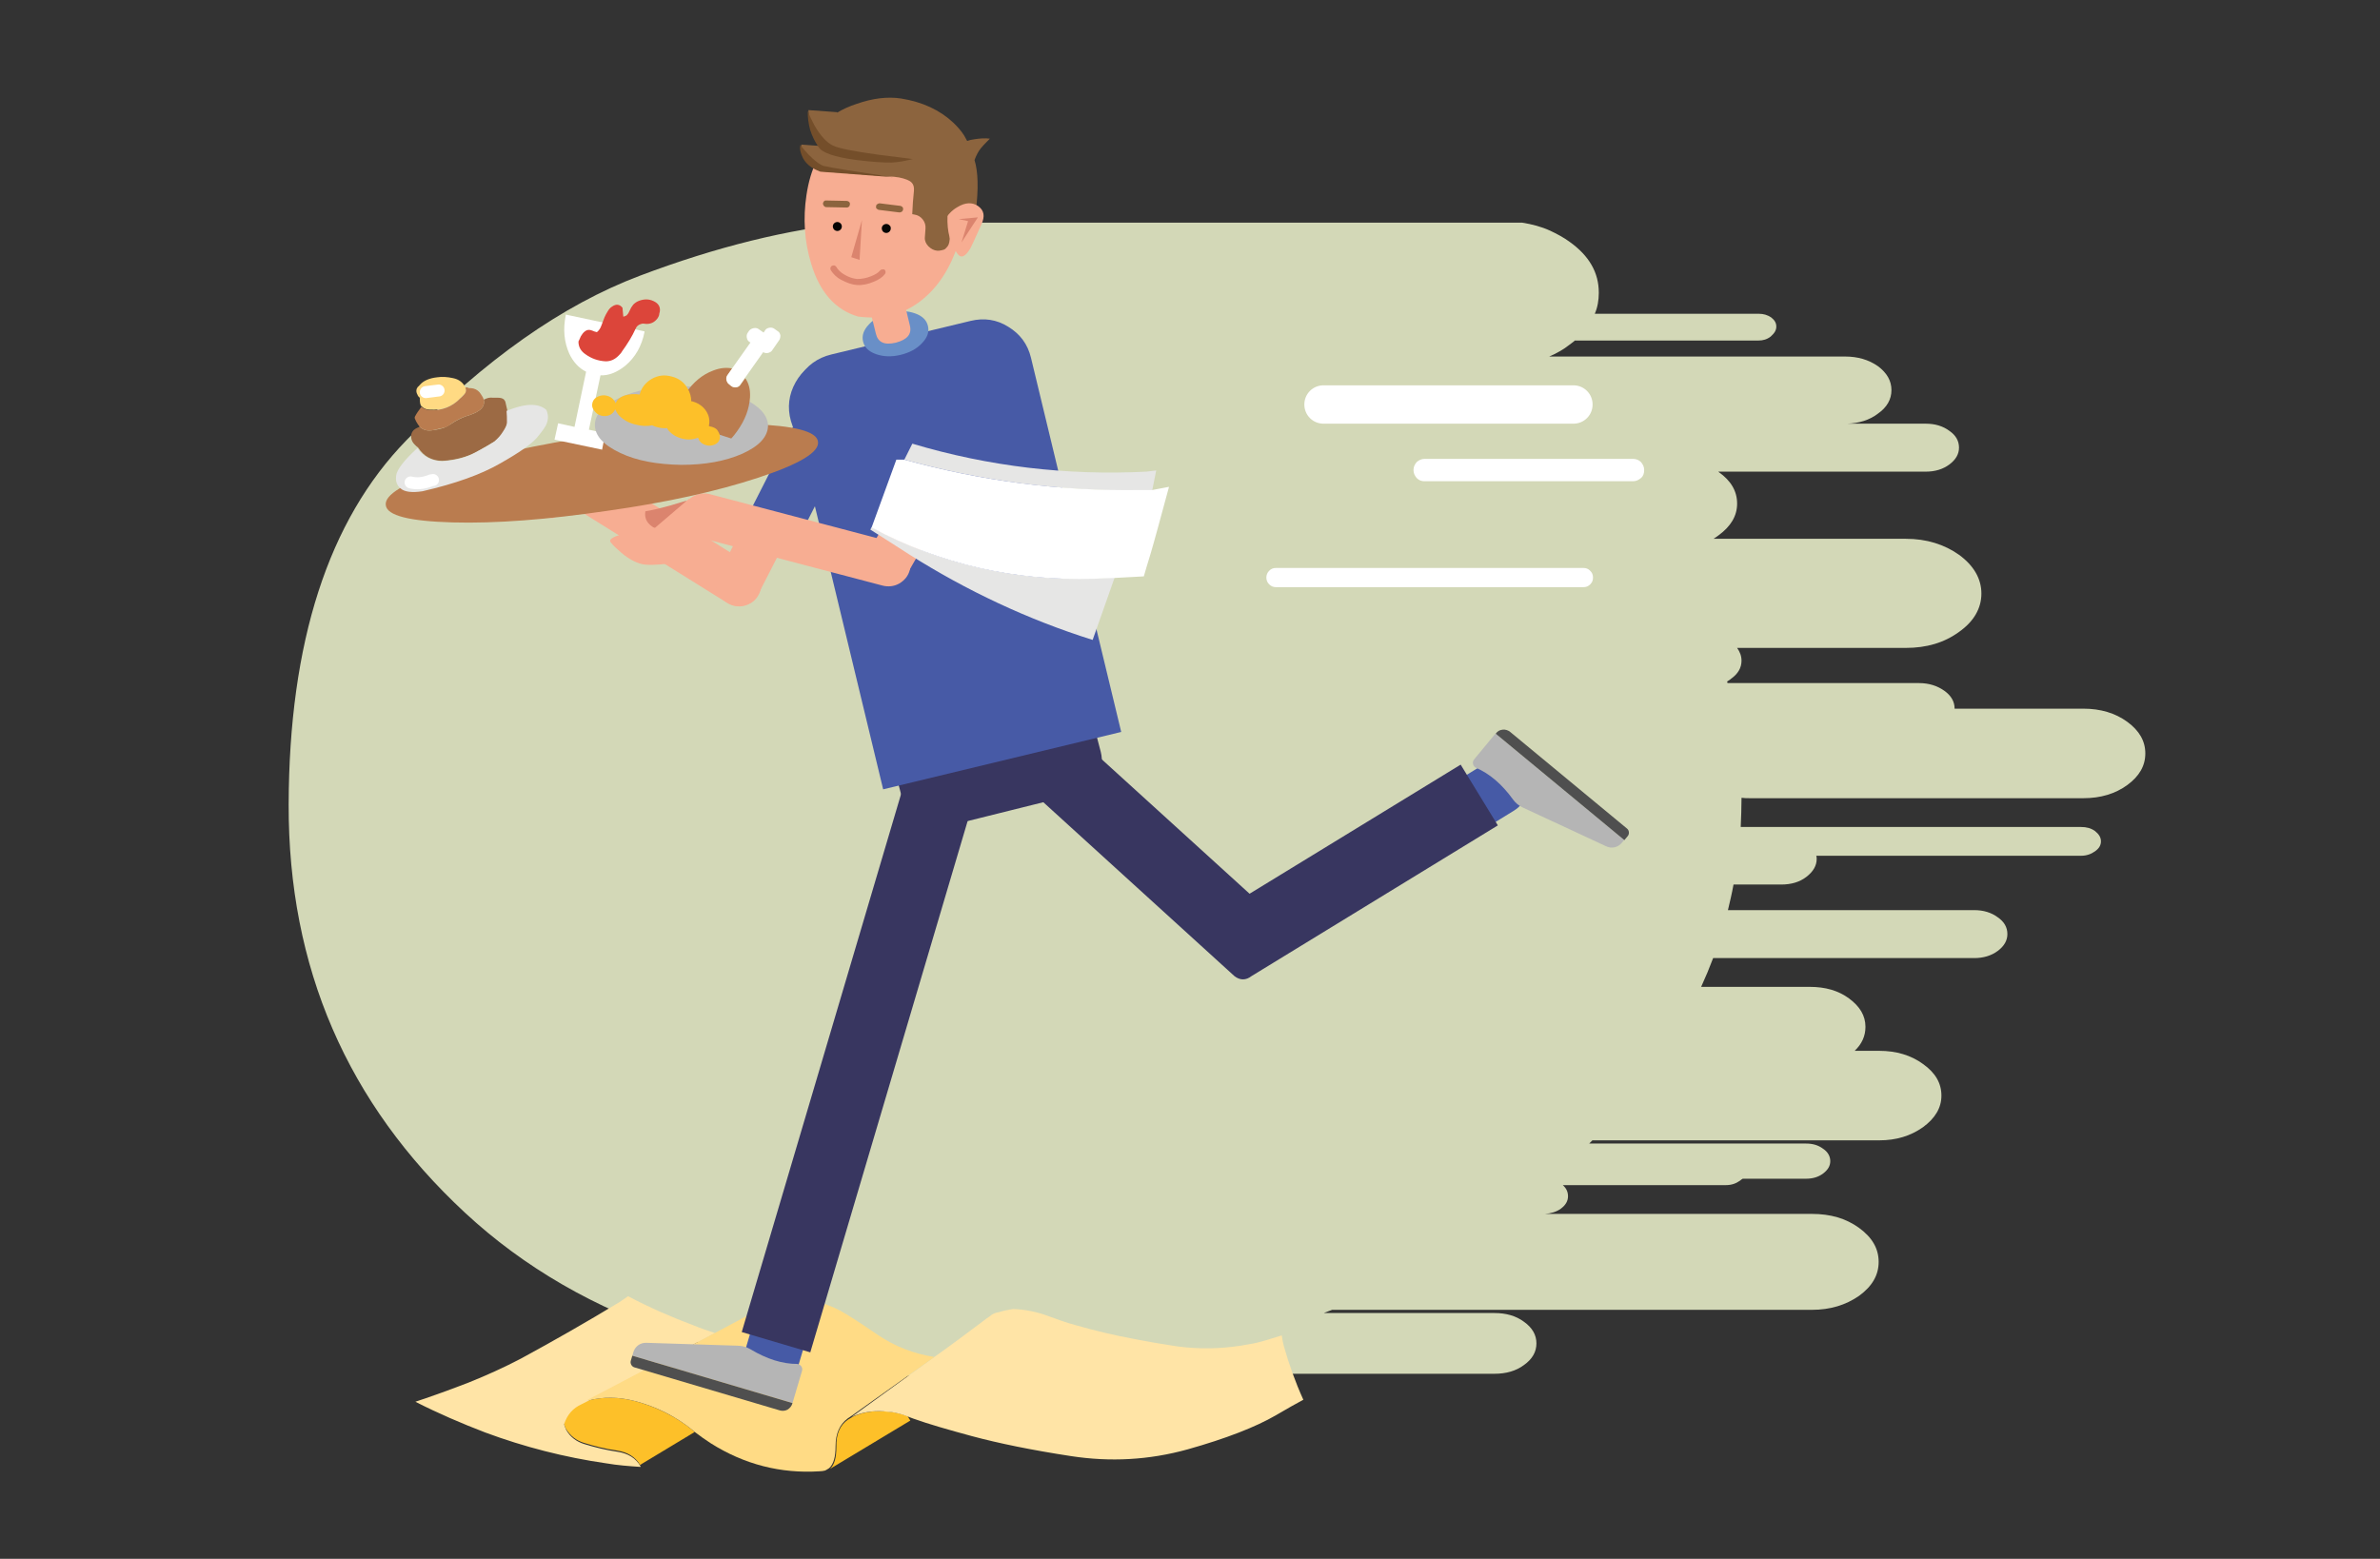 <?xml version="1.0" encoding="utf-8"?>
<!-- Generator: Adobe Illustrator 19.2.1, SVG Export Plug-In . SVG Version: 6.00 Build 0)  -->
<!DOCTYPE svg PUBLIC "-//W3C//DTD SVG 1.1//EN" "http://www.w3.org/Graphics/SVG/1.1/DTD/svg11.dtd">
<svg version="1.1" id="Layer_1" xmlns="http://www.w3.org/2000/svg" xmlns:xlink="http://www.w3.org/1999/xlink" x="0px" y="0px"
	 viewBox="0 0 595.3 390" style="enable-background:new 0 0 595.3 390;" xml:space="preserve">
<rect x="0" y="0" width="595.3" height="390" fill="#333333" stroke="none"/>
<style type="text/css">
	.st0{fill:#D3D8B7;}
	.st1{fill:#FDC029;}
	.st2{fill:#FFE4A6;}
	.st3{fill:#FFDB85;}
	.st4{fill:#E6E6E5;}
	.st5{fill:#465AA6;}
	.st6{fill:#B5B5B5;}
	.st7{fill:#4F4F4F;}
	.st8{fill:#383660;}
	.st9{fill:#F7AD92;}
	.st10{fill:#475AA6;}
	.st11{fill:#DB846E;}
	.st12{fill:none;stroke:#698FC7;stroke-width:3;stroke-miterlimit:10;}
	.st13{fill:#698FC7;}
	.st14{fill:#8C643E;}
	.st15{fill:#744E2A;}
	.st16{fill:#040505;}
	.st17{fill:#D3D4D5;}
	.st18{fill:#FFFFFF;}
	.st19{fill:#BA7C4F;}
	.st20{fill:#DC453A;}
	.st21{fill:#FFDA83;}
	.st22{fill:#9C6A44;}
	.st23{fill:none;stroke:#FFFFFF;stroke-width:3;stroke-linecap:round;stroke-linejoin:round;}
	.st24{fill:#BCBCBC;}
</style>
<g transform="matrix( 1, 0, 0, 1, 0,0) ">
	<g>
		<g id="Layer1_0_FILL_1_">
			<path class="st0" d="M444.3,81.7c0-0.9-0.4-1.6-1.3-2.3c-0.9-0.6-1.9-0.9-3.1-0.9h-41c0.7-1.6,1-3.4,1-5.2v-0.1
				c0-5-2.4-9.2-7.3-12.7c-1.5-1.1-3.2-2-4.9-2.8c-2.2-1-4.5-1.6-7-2H213.8c-16.5,1.6-34.5,6-53.8,13.3s-38.8,21-58.3,41.1
				c-19.6,20.1-29.4,50.6-29.5,91.2C72.1,242,86.8,276,116.3,303.4c29.5,27.4,71.1,41.1,124.8,41.1c7.3,0,14.6-0.3,21.7-0.8h111
				c2.9,0,5.4-0.7,7.4-2.2c2.1-1.5,3.1-3.3,3.1-5.4s-1-3.9-3.1-5.4c-2-1.5-4.5-2.2-7.4-2.2h-42.7c0.7-0.3,1.4-0.5,2.1-0.8
				c0.4,0,0.8,0,1.2,0h118.8c4.6,0,8.5-1.2,11.8-3.5c3.3-2.4,4.9-5.2,4.9-8.5s-1.6-6.1-4.9-8.5s-7.2-3.5-11.8-3.5h-66.8
				c1.5-0.1,2.9-0.5,4-1.3c1.2-0.9,1.8-1.9,1.8-3.1c0-1.1-0.4-2-1.3-2.8h40.8c1.4,0,2.5-0.4,3.5-1.1c0.2-0.2,0.4-0.3,0.7-0.5h15.8
				c1.7,0,3.1-0.4,4.3-1.3c1.2-0.9,1.8-1.9,1.8-3.1c0-1.2-0.6-2.3-1.8-3.1c-1.2-0.9-2.6-1.3-4.3-1.3h-54.2c0.3-0.3,0.5-0.5,0.8-0.8
				H470c4.3,0,7.9-1.1,11-3.3c3-2.2,4.6-4.8,4.6-7.9c0-3.1-1.5-5.7-4.6-7.9c-3-2.2-6.7-3.3-11-3.3h-6.1c1.8-1.7,2.7-3.7,2.7-6
				c0-2.8-1.4-5.1-4.1-7.1s-6-2.9-9.8-2.9h-27.2c1.1-2.4,2.1-4.8,3-7.2h65.3c2.3,0,4.3-0.6,5.9-1.8c1.6-1.2,2.4-2.6,2.4-4.2
				c0-1.7-0.8-3.1-2.4-4.2c-1.6-1.2-3.6-1.8-5.9-1.8h-61.6c0.5-2.1,1-4.2,1.4-6.4h11.9c2.5,0,4.6-0.6,6.3-1.9
				c1.7-1.3,2.6-2.8,2.6-4.5c0-0.3,0-0.5-0.1-0.8h66.2c1.4,0,2.5-0.4,3.5-1.1s1.5-1.5,1.5-2.5s-0.5-1.8-1.5-2.6c-1-0.7-2.1-1-3.5-1
				h-85.1c0.1-2.4,0.2-4.8,0.2-7.2v-0.1c0.7,0.1,1.4,0.1,2.2,0.1h83.3c4.3,0,8-1.1,11-3.3c3-2.2,4.5-4.8,4.5-7.9s-1.5-5.7-4.5-7.9
				c-3-2.2-6.7-3.3-11-3.3h-32.2c0-1.8-0.9-3.3-2.6-4.5s-3.8-1.9-6.3-1.9h-47.7c-0.1,0-0.1,0-0.2,0c0-0.1-0.1-0.3-0.1-0.4
				c0.3-0.2,0.7-0.4,1-0.7c1.7-1.2,2.6-2.7,2.6-4.5l0,0c0-1.2-0.4-2.2-1.1-3.2h42.2c5.2,0,9.6-1.3,13.3-4c3.7-2.6,5.6-5.9,5.6-9.6
				s-1.9-7-5.6-9.7c-3.7-2.6-8.1-4-13.3-4h-48.1c0.5-0.3,0.9-0.6,1.3-0.9c3-2.2,4.6-4.8,4.6-7.9s-1.5-5.7-4.6-7.9l-0.1-0.1h51.9
				c2.3,0,4.3-0.6,5.9-1.8c1.6-1.2,2.4-2.6,2.4-4.2c0-1.7-0.8-3.1-2.4-4.2c-1.6-1.2-3.6-1.8-5.9-1.8H462c3-0.1,5.6-0.9,7.7-2.5
				c2.3-1.6,3.4-3.6,3.4-5.9s-1.1-4.3-3.4-6c-2.3-1.6-5-2.4-8.2-2.4h-74c1.8-0.8,3.5-1.7,5-2.9c0.5-0.4,1-0.7,1.4-1.1h45.9
				c1.2,0,2.2-0.3,3.1-1C443.9,83.3,444.3,82.6,444.3,81.7z"/>
		</g>
	</g>
</g>
<g transform="matrix( 1, 0, 0, 1, 0,0) ">
	<g>
		<g id="Layer1_1_FILL_1_">
			<path class="st1" d="M173.7,358.3l-0.2-0.3c-4.4-3.6-9.4-6.1-14.8-7.5c-3.9-1-7.8-1.1-11.6-0.1c-0.6,0.2-1.2,0.4-1.7,0.6
				c-2.2,1-3.6,2.7-4.4,5c0.1,0.5,0.3,0.9,0.5,1.4c1.1,1.8,2.6,3,4.6,3.6c2.6,0.8,5.3,1.5,8.2,1.9c2.7,0.4,4.6,1.6,5.8,3.6
				L173.7,358.3 M227.7,355.4l-0.7-1.1c-1.3-0.5-2.5-0.8-3.7-1c-0.7-0.1-1.3-0.2-2-0.2c-2.9-0.2-5.6,0.2-8.1,1.4l-1,0.6
				c-2.1,1.4-3.1,3.7-3,6.9c0,2.7-0.5,4.5-1.6,5.5L227.7,355.4z"/>
			<path class="st2" d="M178.8,333.5c-1.8-0.6-3.6-1.2-5.3-1.9c-5.6-2.1-11.1-4.5-16.4-7.3c-0.7,0.5-1.5,1-2.2,1.5
				c-8.1,4.9-16.3,9.6-24.6,14.1c-4.2,2.2-8.6,4.2-13.1,6c-4.4,1.7-8.8,3.3-13.3,4.8c5.7,2.9,11.5,5.4,17.5,7.7
				c9.7,3.6,19.8,6.2,30.2,7.7c2.9,0.5,5.7,0.7,8.6,0.9v-0.2c-1.2-2-3.1-3.2-5.8-3.6c-2.8-0.4-5.6-1.1-8.2-1.9
				c-2-0.6-3.6-1.8-4.6-3.6c-0.2-0.5-0.4-0.9-0.5-1.4c0.8-2.4,2.2-4,4.4-5l1.6-0.8L178.8,333.5 M268.9,331.5
				c-2.2-0.6-4.4-1.4-6.6-2.2c-2.9-1.1-5.9-1.7-8.9-1.8c-1.2,0.2-2.4,0.4-3.6,0.8c-0.8,0.1-1.6,0.4-2.2,1c-0.6,0.4-1.2,0.8-1.8,1.3
				c-4,3-8,6-12.1,8.9l-20.7,15c2.6-1.2,5.3-1.6,8.1-1.4c0.7,0.1,1.4,0.2,2,0.2c1.2,0.2,2.5,0.5,3.7,1c0.5,0.2,1,0.4,1.6,0.6
				c3.9,1.4,8.8,2.8,14.7,4.4c6.7,1.8,15,3.5,24.8,5c9.8,1.5,19.5,1,29.2-1.7c9.6-2.7,17-5.6,22-8.5c2.9-1.7,5.2-3,6.9-3.9
				c-2-4.4-3.6-8.9-4.9-13.5c-0.2-0.9-0.4-1.7-0.5-2.6c-1.3,0.4-2.6,0.8-3.9,1.2c-1.4,0.4-2.8,0.8-4.2,1c-5.3,1-10.5,1.3-15.8,0.8
				c-1.3-0.1-2.6-0.3-3.8-0.5c-1.7-0.3-3.4-0.5-4.9-0.8c-1.4-0.3-2.9-0.5-4.3-0.8C278.8,334.1,273.8,332.9,268.9,331.5z"/>
			<path class="st3" d="M233.7,339.5c-5.1-0.8-9.8-2.6-14.1-5.5c-2.6-1.8-5.3-3.6-7.9-5.2c-4.2-2.6-8.8-3.9-13.7-3.9
				c-1.2,0.1-2.4,0.3-3.4,0.7c-2.8,1.1-5.6,2.5-8.3,3.9l-7.5,4L147,350.2l0.1,0.2c3.8-1,7.7-0.9,11.6,0.1c5.5,1.4,10.4,3.9,14.8,7.5
				c0.1,0.1,0.1,0.2,0.2,0.2c1.3,1,2.7,2,4.1,2.9c8.4,5.3,17.5,7.6,27.1,7c0.6,0,1.1-0.1,1.5-0.2c0.4-0.2,0.7-0.4,1-0.6
				c1.1-1,1.6-2.8,1.6-5.5c0-3.1,1-5.4,3-6.9c0.2-0.1,0.4-0.3,0.6-0.4l0.3-0.2L233.7,339.5z"/>
		</g>
	</g>
</g>
<g transform="matrix( -0.644, 0.155, 0.155, 0.644, 983.9,104.65) ">
	<g>
		<g id="Layer1_2_MEMBER_0_FILL">
			<path class="st4" d="M1145.2-136.2c0-0.9-0.3-1.6-0.9-2.2c-0.6-0.6-1.4-1-2.3-1s-1.7,0.3-2.3,1c-0.6,0.6-0.9,1.4-0.9,2.2
				c0,0.9,0.3,1.7,0.9,2.3s1.4,1,2.3,1s1.6-0.3,2.3-1C1144.9-134.5,1145.2-135.3,1145.2-136.2z"/>
		</g>
	</g>
</g>
<g transform="matrix( 0.347, 0.563, 0.563, -0.347, 402.1,453.6) ">
	<g>
		<g id="Layer1_2_MEMBER_1_MEMBER_0_FILL">
			<path class="st5" d="M-351.8,84.3c-2.9,0-5.3,1-7.4,3c-2.1,2-3.1,4.5-3.1,7.4l0,74.1c0,2.9,1,5.4,3.1,7.4c2,2,4.5,3,7.4,3
				c2.9,0,5.4-1,7.4-3s3-4.5,3-7.4l0-74.1c0-2.9-1-5.4-3-7.4S-348.9,84.3-351.8,84.3z"/>
		</g>
	</g>
</g>
<g transform="matrix( 0.51, 0.422, 0.422, -0.51, 437.05,619) ">
	<g>
		<g id="Layer1_2_MEMBER_1_MEMBER_1_FILL">
			<path class="st6" d="M-491.9,431.9c-0.5,0.4-0.8,0.9-0.8,1.6v12.7l63.1,0v-1.3c0-1.1-0.3-2.2-1-3.1c-0.7-0.9-1.6-1.5-2.8-1.8
				l-33.6-8.8c-1.5-0.4-3.1-0.4-4.7,0c-6.9,1.8-13.1,1.9-18.5,0.3C-490.8,431.4-491.4,431.5-491.9,431.9z"/>
		</g>
	</g>
</g>
<g transform="matrix( 0.51, 0.422, 0.422, -0.51, 437.05,619) ">
	<g>
		<g id="Layer1_2_MEMBER_1_MEMBER_2_FILL">
			<path class="st7" d="M-491.5,449.1c0.7,0.7,1.7,1.1,2.7,1.1l57.3,0c0.5,0,1-0.2,1.4-0.6s0.6-0.9,0.6-1.4v-2l-63.1,0v0.1
				C-492.7,447.4-492.3,448.3-491.5,449.1z"/>
		</g>
	</g>
</g>
<g transform="matrix( 1, 0, 0, 1, 48.85,-44.6) ">
	<g>
		<g id="Layer1_2_MEMBER_2_FILL">
			<path class="st8" d="M325.8,251.1l-9.3-15.2l-52.8,32.3L217.3,226c-1.6-1.4-3.5-2.1-5.7-2.1c-2.1,0.1-3.9,1-5.4,2.6l-1.4,1.6
				c-1.4,1.6-2.1,3.4-2,5.6s0.9,4,2.6,5.5l54.5,49.6c1.4,1.1,2.9,1.1,4.3,0L325.8,251.1z"/>
		</g>
	</g>
</g>
<g transform="matrix( -0.635, -0.188, -0.188, 0.635, 1119.65,260) ">
	<g>
		<g id="Layer1_2_MEMBER_3_FILL">
			<path class="st5" d="M1314.9,433.8c-2-2-4.5-3-7.4-3c-2.9,0-5.3,1-7.4,3s-3.1,4.5-3.1,7.4v74.1c0,2.9,1,5.4,3.1,7.4
				c2,2,4.5,3,7.4,3s5.4-1,7.4-3s3-4.5,3-7.4v-74.1C1317.9,438.3,1316.9,435.9,1314.9,433.8z"/>
		</g>
	</g>
</g>
<g transform="matrix( -0.635, -0.188, -0.188, 0.635, 1119.65,260) ">
	<g>
		<g id="Layer1_2_MEMBER_4_FILL">
			<path class="st8" d="M1317.6,273.3c-2.3-2.3-5.1-3.4-8.4-3.4h-3.3c-3.3,0-6.1,1.1-8.4,3.4c-2.3,2.3-3.4,5.1-3.4,8.4l0,224.8l27,0
				l0-224.8C1321.1,278.4,1319.9,275.6,1317.6,273.3z"/>
		</g>
	</g>
</g>
<g transform="matrix( -0.635, -0.188, -0.188, 0.635, 1119.65,260) ">
	<g>
		<g id="Layer1_2_MEMBER_5_FILL">
			<path class="st6" d="M1295.9,512.5c-0.5,0.4-0.8,0.9-0.8,1.6v12.7l63.1,0v-1.3c0-1.1-0.3-2.2-1-3.1c-0.7-0.9-1.6-1.5-2.8-1.8
				l-33.6-8.8c-1.5-0.4-3.1-0.4-4.7,0c-7,1.8-13.2,1.9-18.5,0.3C1297,512,1296.4,512.1,1295.9,512.5z"/>
		</g>
	</g>
</g>
<g transform="matrix( -0.635, -0.188, -0.188, 0.635, 1119.65,260) ">
	<g>
		<g id="Layer1_2_MEMBER_6_FILL">
			<path class="st7" d="M1296.2,529.7c0.7,0.7,1.7,1.1,2.7,1.1l57.3,0c0.5,0,1-0.2,1.4-0.6c0.4-0.4,0.6-0.9,0.6-1.4v-2l-63.1,0v0.1
				C1295.1,528,1295.5,528.9,1296.2,529.7z"/>
		</g>
	</g>
</g>
<g transform="matrix( -0.644, 0.155, 0.155, 0.644, 983.9,104.65) ">
	<g>
		<g id="Layer1_2_MEMBER_7_FILL">
			<path class="st8" d="M1147-151.9l-77-0.6l-0.5,24.7c0,3.7,1.2,6.8,3.8,9.4c2.6,2.6,5.7,3.9,9.3,3.9l50.5,0.4
				c3.6,0,6.8-1.2,9.4-3.8s3.9-5.7,4-9.3L1147-151.9z"/>
		</g>
	</g>
</g>
<g transform="matrix( 0.322, -0.577, -0.577, -0.322, 748.8,681.95) ">
	<g>
		<g id="Layer1_2_MEMBER_8_MEMBER_0_FILL">
			<path class="st9" d="M300.6,1139.9c-0.1-2.3-1.1-4.3-2.8-5.8s-3.8-2.2-6.1-2.1c-2.3,0.1-4.2,1.1-5.8,2.8
				c-1.5,1.7-2.2,3.8-2.1,6.1l3.5,71.9c0.1,2.3,1.1,4.3,2.8,5.8c1.7,1.5,3.8,2.2,6.1,2.1c2.3-0.1,4.3-1.1,5.8-2.8
				c1.5-1.7,2.2-3.8,2.1-6.1L300.6,1139.9z"/>
		</g>
	</g>
</g>
<g transform="matrix( -0.577, -0.323, -0.323, 0.577, 1003.55,313.15) ">
	<g>
		<g id="Layer1_2_MEMBER_8_MEMBER_1_FILL">
			<path class="st9" d="M1206.8,303.9c-2.3-0.1-4.3,0.7-6,2.3c-1.7,1.6-2.6,3.6-2.6,5.9l-2.7,72c-0.1,2.3,0.7,4.3,2.3,6
				s3.6,2.6,5.9,2.6c2.3,0.1,4.3-0.7,6-2.3s2.6-3.6,2.6-5.9l2.7-72c0.1-2.3-0.7-4.3-2.3-6C1211.1,304.8,1209.1,304,1206.8,303.9z"/>
		</g>
	</g>
</g>
<g transform="matrix( -0.577, -0.323, -0.323, 0.577, 733.9,313.6) ">
	<g transform="matrix( 1, 0, 0, 1, 0,0) ">
		<g>
			<g id="_VisiTeli_V2_ai_Layer_1__Clip_Group__1_copy_2_0_Layer3_0_FILL">
				<path class="st10" d="M842.4,101.7c-2.1,2-3.3,4.4-3.4,7.3l-2.1,52.5l21,0.8l2.1-52.5c0.1-2.9-0.8-5.4-2.8-7.5s-4.4-3.3-7.3-3.4
					C847.1,98.8,844.6,99.7,842.4,101.7z"/>
			</g>
		</g>
	</g>
</g>
<g transform="matrix( -0.577, -0.323, -0.323, 0.577, 1013.75,315.85) ">
	<g>
		<g id="Layer1_2_MEMBER_8_MEMBER_3_FILL">
			<path class="st10" d="M1232.2,297.8c-3.7-3.8-8.3-5.7-13.6-5.7c-5.3,0-9.8,1.9-13.5,5.7c-3.8,3.7-5.7,8.3-5.7,13.5
				c0,5.3,1.9,9.8,5.7,13.6c3.7,3.8,8.3,5.7,13.5,5.7c5.3,0,9.8-1.9,13.6-5.7c3.7-3.7,5.6-8.3,5.6-13.6
				C1237.8,306.1,1235.9,301.6,1232.2,297.8z"/>
		</g>
	</g>
</g>
<g transform="matrix( -0.272, -0.603, -0.603, 0.272, 980.85,456.9) ">
	<g>
		<g id="Layer1_2_MEMBER_8_MEMBER_4_FILL">
			<path class="st11" d="M988,956.5l4.1,2.4c3.1,1.2,5.5,0.7,7.3-1.5c-1.1-1.7-2.7-4.6-4.7-8.7l-2.6-5.7L988,956.5z"/>
		</g>
	</g>
</g>
<g transform="matrix( -0.272, -0.603, -0.603, 0.272, 980.85,456.9) ">
	<g>
		<g id="Layer1_2_MEMBER_8_MEMBER_5_FILL">
			<path class="st9" d="M992,942l-16.8-1.3l-0.5,17l3.8,6c2.9,4.2,5.2,6.9,6.9,8.1c2.1,1.4,4.8,2.4,8.2,2.9c2.2,0.3,4.1,0.5,5.7,0.4
				c1.6-0.1,0.9-2.8-2.1-8.2l-4.9-8L992,942z"/>
		</g>
	</g>
</g>
<g transform="matrix( -0.577, -0.323, -0.323, 0.577, 1003.55,313.15) ">
	<g transform="matrix( -1.32, -0.738, -0.738, 1.32, 1555.85,327.5) ">
		<path id="Layer1_2_MEMBER_8_MEMBER_6_1_STROKES" class="st12" d="M1011.3,433.8l21,1"/>
	</g>
</g>
<g transform="matrix( -0.643, 0.155, 0.155, 0.643, 778.65,284.35) ">
	<g transform="matrix( 1, 0, 0, 1, 0,0) ">
		<g>
			<g id="_VisiTeli_V2_ai_Layer_1__Clip_Group__0_copy_0_Layer3_0_FILL_1_">
				<path class="st10" d="M783.3-484.1c-3.8-3.8-8.4-5.7-13.8-5.7l-54.2,0c-5.2,0-9.7,1.8-13.3,5.5c-3.7,3.7-5.6,8.1-5.6,13.4
					l0,145.6l92.6,0l0-145C789-475.6,787.1-480.3,783.3-484.1z"/>
			</g>
		</g>
	</g>
</g>
<g transform="matrix( 0.137, -0.647, -0.647, -0.137, 885.2,645.35) ">
	<g>
		<g id="Layer1_2_MEMBER_10_MEMBER_0_FILL">
			<path class="st9" d="M546.6,1138.2c-0.1-2.3-1.1-4.3-2.8-5.8s-3.8-2.2-6.1-2.1s-4.2,1.1-5.8,2.8c-1.5,1.7-2.2,3.8-2.1,6.1
				l3.5,71.9c0.1,2.3,1.1,4.3,2.8,5.8c1.7,1.5,3.8,2.2,6.1,2.1s4.3-1.1,5.8-2.8c1.5-1.7,2.2-3.8,2.1-6.1L546.6,1138.2z"/>
		</g>
	</g>
</g>
<g transform="matrix( -0.561, -0.351, -0.351, 0.561, 1053.85,320.75) ">
	<g>
		<g id="Layer1_2_MEMBER_10_MEMBER_1_FILL">
			<path class="st9" d="M1212.7,354.5c-2.3-0.1-4.3,0.7-6,2.3c-1.7,1.6-2.6,3.6-2.6,5.9l-2.7,72c-0.1,2.3,0.7,4.3,2.3,6
				s3.6,2.6,5.9,2.6c2.3,0.1,4.3-0.7,6-2.3c1.7-1.6,2.6-3.6,2.6-5.9l2.7-72c0.1-2.3-0.7-4.3-2.3-6
				C1217,355.4,1215,354.6,1212.7,354.5z"/>
		</g>
	</g>
</g>
<g transform="matrix( -0.561, -0.351, -0.351, 0.561, 781.75,308.45) ">
	<g transform="matrix( 1, 0, 0, 1, 0,0) ">
		<g>
			<g id="_VisiTeli_V2_ai_Layer_1__Clip_Group__1_copy_0_Layer3_0_FILL_1_">
				<path class="st10" d="M847.7,151.8c-2.1,2-3.3,4.4-3.4,7.3l-2.1,52.5l21,0.8l2.1-52.5c0.1-2.9-0.8-5.4-2.8-7.5
					c-2-2.1-4.4-3.3-7.3-3.4C852.4,148.8,849.8,149.8,847.7,151.8z"/>
			</g>
		</g>
	</g>
</g>
<g transform="matrix( -0.561, -0.351, -0.351, 0.561, 1053.85,320.75) ">
	<g>
		<g id="Layer1_2_MEMBER_10_MEMBER_3_FILL">
			<path class="st10" d="M1235,347.6c-3.7-3.8-8.3-5.7-13.6-5.7c-5.3,0-9.8,1.9-13.5,5.7c-3.8,3.7-5.7,8.3-5.7,13.5
				c0,5.3,1.9,9.8,5.7,13.6c3.7,3.8,8.3,5.7,13.5,5.7c5.3,0,9.8-1.9,13.6-5.7c3.7-3.7,5.6-8.3,5.6-13.6
				C1240.6,355.9,1238.7,351.4,1235,347.6z"/>
		</g>
	</g>
</g>
<g transform="matrix( -0.438, -0.495, -0.495, 0.438, 1038.5,361.4) ">
	<g>
		<g id="Layer1_2_MEMBER_10_MEMBER_4_FILL">
			<path class="st11" d="M1132.5,758.8l4.1,2.4c3.1,1.2,5.5,0.7,7.3-1.5c-1.1-1.7-2.7-4.6-4.7-8.7l-2.6-5.7L1132.5,758.8z"/>
		</g>
	</g>
</g>
<g transform="matrix( -0.438, -0.495, -0.495, 0.438, 1038.5,361.4) ">
	<g>
		<g id="Layer1_2_MEMBER_10_MEMBER_5_FILL">
			<path class="st9" d="M1136.5,744.2l-16.8-1.3l-0.5,17l3.8,6c2.9,4.2,5.2,6.9,6.9,8.1c2.1,1.4,4.8,2.4,8.2,2.9
				c2.2,0.3,4.1,0.5,5.7,0.4s0.9-2.8-2.1-8.2l-4.9-8L1136.5,744.2z"/>
		</g>
	</g>
</g>
<g transform="matrix( -0.561, -0.351, -0.351, 0.561, 1053.85,320.75) ">
	<g transform="matrix( -1.282, -0.802, -0.802, 1.282, 1608.05,434.25) ">
		<path id="Layer1_2_MEMBER_10_MEMBER_6_1_STROKES" class="st12" d="M1001.4,474.8l21,1"/>
	</g>
</g>
<g transform="matrix( -0.644, 0.155, 0.155, 0.644, 983.9,104.65) ">
	<g>
		<g id="Layer1_2_MEMBER_11_FILL">
			<path class="st13" d="M1116.8-293.7c2.5-1.6,3.7-3.5,3.7-5.8c0-2.3-1.2-4.2-3.7-5.8c-2.4-1.6-5.4-2.4-8.9-2.4s-6.4,0.8-8.9,2.4
				s-3.7,3.5-3.7,5.8c0,2.3,1.2,4.2,3.7,5.8c2.4,1.6,5.4,2.4,8.9,2.4S1114.3-292.1,1116.8-293.7z"/>
		</g>
	</g>
</g>
<g transform="matrix( -0.644, 0.155, 0.155, 0.644, 983.9,104.65) ">
	<g>
		<g id="Layer1_2_MEMBER_12_FILL">
			<path class="st9" d="M1115.2-315.9c0-1.9-0.6-3.5-1.9-4.8c-1.2-1.3-2.8-2-4.6-2h-0.2c-1.8,0.1-3.3,0.7-4.6,2c-1.3,1.4-2,3-2,4.8
				v14.7c0,3.3,2.2,4.9,6.6,5h0.1c4.4,0,6.5-1.7,6.5-5L1115.2-315.9L1115.2-315.9z"/>
		</g>
	</g>
</g>
<g transform="matrix( -0.66, -0.048, -0.048, 0.66, 1027.05,187.25) ">
	<g>
		<g id="Layer1_2_MEMBER_13_FILL">
			<path class="st9" d="M1205.5-135.5c-5.7,7.7-7.7,16.8-5.9,27c1.9,10.7,5.8,19.2,11.6,25.2c6.5,6.9,14.9,10.1,25.1,9.5
				c8.8-1.9,15.2-8.2,19.2-18.8c3.1-8.1,4.3-16.7,3.6-25.6c-0.8-10.3-3.9-17.7-9.5-22.4c-5.1-4.3-12.7-6.4-22.8-6.4
				C1218.2-146.8,1211-143,1205.5-135.5z"/>
		</g>
	</g>
</g>
<g transform="matrix( -0.66, -0.048, -0.048, 0.66, 1027.05,187.25) ">
	<g>
		<g id="Layer1_2_MEMBER_14_FILL">
			<path class="st14" d="M1249.8-150.1c-1.9-1.4-4.3-2.7-7.2-3.9c-5.8-2.5-11.3-3.6-16.5-3.2c-8.2,0.7-15,3.3-20.4,7.7
				c-1.7,1.4-3.2,2.9-4.4,4.5l-1.3,2c-0.6-0.3-1.5-0.6-2.5-0.8c-2.1-0.5-4-0.8-6-0.7c1.7,2,2.8,3.3,3.1,3.8c0.9,1.3,1.6,2.9,2.1,4.7
				c-1.7,4.4-2.3,10.7-1.9,19.1c0.6-0.5,1.2-0.8,1.8-1c0.8-0.3,1.7-0.3,2.7-0.1l0.7,0.2l0,0l1,0.4l1.4,0.8l1.2,1.1v0.1l0.2,0.2
				l0.1,0.1l0,0l0,0l0,0v9.7c0,1.5,0.3,2.5,1,3.2l0.4,0.5c0.2,0.2,0.6,0.4,1.3,0.6c0.7,0.2,1.2,0.3,1.6,0.3c1.3,0,2.4-0.5,3.5-1.4
				c1-0.9,1.6-2,1.6-3.2v-3.4c0-1.3,0.4-2.4,1.3-3.4s2-1.5,3.2-1.6l0.9-0.1c0.1-3,0.1-6,0-8.9c0-1.3,0.3-2.3,1.1-3
				c0.9-0.8,2.6-1.3,5-1.6h0.2l1.5-0.1l27.6-0.1l0.3-0.1c1-0.3,2-0.7,3-1.2c1.6-0.9,2.8-2,3.6-3.3c0.7-1.2,1.2-2.3,1.4-3.5v-1.4
				h-6.7l1.2-1.4c0.9-1.3,1.6-2.8,2.2-4.4c0.6-1.7,1-3.4,1.3-5.2l0.3-2.2h-10.9V-150.1z"/>
		</g>
	</g>
</g>
<g transform="matrix( -0.66, -0.048, -0.048, 0.66, 1027.05,187.25) ">
	<g>
		<g id="Layer1_2_MEMBER_15_FILL">
			<path class="st15" d="M1253.2-129.6h-0.3c-3,0.5-11.7,1.2-25.9,2.3l27.5-0.1l0.3-0.1c1-0.3,2-0.7,3-1.2c1.6-0.9,2.8-2,3.6-3.3
				c0.7-1.2,1.2-2.3,1.4-3.5v-1.4c-1,1.1-2.1,2.2-3.4,3.4C1256.8-131.2,1254.7-129.9,1253.2-129.6z"/>
		</g>
	</g>
</g>
<g transform="matrix( -0.66, -0.048, -0.048, 0.66, 1027.05,187.65) ">
	<g>
		<g id="Layer1_2_MEMBER_16_MEMBER_0_FILL">
			<path class="st14" d="M1251.3-114.8h0.2c0.3,0,0.5-0.2,0.8-0.4c0.2-0.2,0.3-0.5,0.4-0.8c0-0.3-0.1-0.6-0.3-0.9
				c-0.2-0.3-0.5-0.4-0.9-0.4l-7.7-0.4c-0.3,0-0.7,0.1-0.9,0.3c-0.3,0.2-0.4,0.5-0.4,0.9c0,0.3,0.1,0.7,0.3,0.9s0.5,0.4,0.9,0.4
				L1251.3-114.8z"/>
		</g>
	</g>
</g>
<g transform="matrix( -0.66, -0.048, -0.048, 0.66, 1027.05,187.65) ">
	<g>
		<g id="Layer1_2_MEMBER_17_MEMBER_0_FILL">
			<path class="st14" d="M1222.8-115.1c0.3,0.2,0.6,0.3,0.9,0.3l7.7-0.4c0.3,0,0.6-0.2,0.9-0.4s0.3-0.6,0.3-0.9s-0.1-0.6-0.4-0.8
				c-0.2-0.2-0.5-0.3-0.8-0.4l-7.9,0.4c-0.3,0-0.6,0.2-0.9,0.4c-0.2,0.2-0.3,0.5-0.3,0.9C1222.4-115.6,1222.5-115.3,1222.8-115.1z"
				/>
		</g>
	</g>
</g>
<g transform="matrix( -0.66, -0.048, -0.048, 0.66, 1027.05,187.25) ">
	<g>
		<g id="Layer1_2_MEMBER_18_FILL">
			<path class="st16" d="M1226.4-107.8c0,0.5,0.2,0.9,0.5,1.2c0.3,0.3,0.7,0.5,1.2,0.5s0.9-0.2,1.2-0.5c0.3-0.3,0.5-0.8,0.5-1.2
				c0-0.5-0.2-0.9-0.5-1.2c-0.3-0.3-0.8-0.5-1.2-0.5c-0.5,0-0.9,0.2-1.2,0.5C1226.5-108.7,1226.4-108.3,1226.4-107.8z"/>
		</g>
	</g>
</g>
<g transform="matrix( -0.66, -0.048, -0.048, 0.66, 1027.05,187.25) ">
	<g>
		<g id="Layer1_2_MEMBER_19_FILL">
			<path class="st16" d="M1244.9-107.2c0,0.5,0.2,0.9,0.5,1.2c0.3,0.3,0.7,0.5,1.2,0.5s0.9-0.2,1.2-0.5c0.3-0.3,0.5-0.8,0.5-1.2
				c0-0.5-0.2-0.9-0.5-1.2c-0.3-0.3-0.8-0.5-1.2-0.5s-0.9,0.2-1.2,0.5C1245.1-108.1,1244.9-107.7,1244.9-107.2z"/>
		</g>
	</g>
</g>
<g transform="matrix( -0.66, -0.048, -0.048, 0.66, 1027.05,187.25) ">
	<g>
		<g id="Layer1_2_MEMBER_20_FILL">
			<path class="st15" d="M1259.5-142.9c0.8-2.3,1.3-4.6,1.4-7.1c-0.7,1.7-1.7,3.4-2.9,5.3c-2.5,3.7-5,6.1-7.5,7.1
				c-2.2,0.9-7.9,1.6-17.2,2.2l-13.3,0.7l2.6,0.8c2,0.6,3.8,0.9,5.2,1.1c3.3,0.3,7.9,0.3,13.6,0c8.2-0.5,13.1-1.8,14.5-3.9
				C1257.4-138.6,1258.6-140.6,1259.5-142.9z"/>
		</g>
	</g>
</g>
<g transform="matrix( -0.66, -0.048, -0.048, 0.66, 1027.05,187.65) ">
	<g>
		<g id="Layer1_2_MEMBER_21_MEMBER_0_FILL">
			<path class="st9" d="M1192.4-112.5c2.2,6,3.3,9,3.4,9.1c1.7,3.5,3.3,4.4,4.8,2.6c3-3.5,4.6-8.1,4.8-13.9
				c-0.1-0.3-0.3-0.7-0.7-1.1c-0.7-0.9-1.6-1.8-2.8-2.6c-2.8-2-5.4-2.3-7.7-1C1191.7-117.9,1191.2-115.7,1192.4-112.5z"/>
		</g>
	</g>
</g>
<g transform="matrix( -0.66, -0.048, -0.048, 0.66, 1027.05,187.65) ">
	<g>
		<g id="Layer1_2_MEMBER_21_MEMBER_1_FILL">
			<path class="st11" d="M1197.5-113.4l3.6-0.5l-7.2-1.2l5.5,9.9L1197.5-113.4z"/>
		</g>
	</g>
</g>
<g transform="matrix( -0.66, -0.048, -0.048, 0.66, 1027.05,187.25) ">
	<g>
		<g id="Layer1_2_MEMBER_22_FILL">
			<path class="st11" d="M1237.3-95.2l3.2-0.8l-3-14.3L1237.3-95.2z"/>
		</g>
	</g>
</g>
<g transform="matrix( 1, 0, 0, 1, 0,0) ">
	<g>
		<g id="Layer1_2_MEMBER_23_FILL">
			<path class="st11" d="M220.7,67.4c-0.2,0-0.4,0.1-0.6,0.3c-0.5,0.6-1.2,1-2.2,1.4c-1.2,0.5-2.4,0.7-3.5,0.7
				c-1.1-0.1-2.2-0.5-3.2-1.1l0,0c-0.9-0.5-1.6-1.2-2-1.9c-0.1-0.2-0.3-0.3-0.5-0.4c-0.2,0-0.4,0-0.6,0.1c-0.2,0.1-0.3,0.3-0.4,0.5
				c0,0.2,0,0.4,0.1,0.6c0.6,0.9,1.4,1.8,2.6,2.4l0,0c1.3,0.7,2.6,1.2,3.9,1.3c1.4,0.1,2.8-0.2,4.2-0.8c1.3-0.5,2.3-1.2,2.8-1.9
				c0.2-0.2,0.2-0.4,0.2-0.6s-0.1-0.4-0.3-0.6C221.1,67.4,220.9,67.4,220.7,67.4z"/>
		</g>
	</g>
</g>
<g transform="matrix( 1, 0, 0, 1, 0,0) ">
	<g>
		<g id="Layer1_2_MEMBER_24_FILL">
			<path class="st4" d="M218,131.9l-0.3,0.6c3.2,2,6.4,4.1,9.7,6.2c14.4,9.1,29.7,16.3,45.9,21.4l5.5-15.6c-1.7,0.1-3.5,0.1-5.2,0.2
				C253.8,145.4,235.3,141.1,218,131.9 M228.2,111l-2,4c19.2,5.3,38.8,7.9,58.8,7.7c1.1,0,2.1,0,3.2,0l1-5c-0.9,0.1-1.7,0.2-2.5,0.3
				C266.8,119,247.3,116.7,228.2,111z"/>
			<path class="st17" d="M217.7,132.6l0.3-0.6l0,0L217.7,132.6z"/>
			<path class="st18" d="M226.2,115h-2l-6.2,17l0,0c17.3,9.2,35.8,13.4,55.5,12.8c1.7-0.1,3.5-0.1,5.2-0.2l7.4-0.4
				c0.2-0.8,0.8-2.7,1.7-5.7c0.9-3,2.4-8.6,4.6-16.7l-4.2,0.8c-1.1,0-2.1,0-3.2,0C265,122.9,245.4,120.3,226.2,115z"/>
		</g>
	</g>
</g>
<g transform="matrix( 1, 0, 0, 1, 0,0) ">
	<g>
		<g id="Layer1_2_MEMBER_25_FILL">
			<path class="st19" d="M189.7,119.5c10.3-3.4,15.3-6.4,14.9-9c-0.3-2.6-5.9-4-16.7-4.4c-10.8-0.3-23.7,0.7-38.6,2.9
				c-14.9,2.2-27.6,5-37.9,8.4s-15.3,6.4-14.9,9c0.3,2.6,5.9,4,16.7,4.3s23.7-0.7,38.7-2.9C166.8,125.7,179.4,122.9,189.7,119.5z"/>
		</g>
	</g>
</g>
<g transform="matrix( 1, 0, 0, 1, 0,0) ">
	<g>
		<g id="Layer1_2_MEMBER_26_MEMBER_0_FILL">
			<path class="st18" d="M161.2,83.1c0-0.1,0-0.2,0-0.2l-19.7-4.2c0,0.1,0,0.2,0,0.2c-0.7,3.5-0.4,6.7,0.9,9.6
				c1,2.1,2.4,3.6,4.2,4.5l-2.9,13.8l-4.1-0.9l-0.9,4.1l11.9,2.5l0.8-4.1l-4.1-0.9l2.9-13.6c2.1,0.1,4.2-0.8,6.2-2.4
				C158.9,89.4,160.5,86.6,161.2,83.1z"/>
		</g>
	</g>
</g>
<g transform="matrix( 1, 0, 0, 1, 0,0) ">
	<g>
		<g id="Layer1_2_MEMBER_26_MEMBER_1_FILL">
			<path class="st20" d="M163.4,75.3c-1.1-0.5-2.2-0.5-3.4-0.1c-0.6,0.2-1.1,0.5-1.6,1c-0.4,0.5-0.7,1-0.9,1.5
				c-0.2,0.4-0.3,0.7-0.6,1c-0.1,0.2-0.3,0.3-0.6,0.4c-0.1,0.1-0.3,0.1-0.4,0.1l-0.2-2.2c-0.7-0.9-1.6-1-2.6-0.3
				c-0.5,0.3-0.8,0.7-1.1,1.2s-0.6,1-0.8,1.5c-0.3,0.7-0.5,1.4-0.8,2.1c-0.2,0.6-0.6,1.2-1.1,1.6c-0.4-0.1-0.8-0.2-1.2-0.4
				c-0.7-0.3-1.3-0.2-1.8,0.2c-0.4,0.3-0.7,0.7-1,1.2c-0.1,0.3-0.3,0.6-0.4,0.9c-0.1,0.1-0.1,0.3-0.2,0.4v0.4
				c0.1,1.2,0.7,2.1,1.7,2.8c1.5,1.1,3.2,1.7,5.1,1.8c1.3,0,2.3-0.5,3.2-1.4c0.3-0.3,0.7-0.7,0.9-1.1c1.3-1.8,2.5-3.7,3.4-5.7
				c0.2-0.5,0.6-0.9,1.2-1.1c0.3-0.1,0.6-0.2,1-0.1c1.4,0.2,2.5-0.3,3.3-1.4c0.2-0.3,0.4-0.7,0.4-1.1
				C165.4,77,164.8,75.9,163.4,75.3z"/>
		</g>
	</g>
</g>
<g transform="matrix( 1, 0, 0, 1, 0,0) ">
	<g>
		<g id="Layer1_2_MEMBER_27_FILL">
			<path class="st21" d="M116.4,96.9c-0.6-1.2-1.6-2-3.1-2.3c-1.4-0.3-2.7-0.4-4-0.2c-1.8,0.2-3.3,0.8-4.2,1.8
				c-0.2,0.2-0.4,0.5-0.6,0.6c-0.4,0.5-0.5,1.2-0.1,1.9c0.1,0.3,0.3,0.6,0.6,0.8c0,1.2,0.1,1.9,0.5,2.2c0.5,0.5,1.2,0.8,2,0.8
				c3.1,0.2,5.7-0.8,7.8-3c0.3-0.4,0.6-0.7,1-1C116.6,98.1,116.7,97.6,116.4,96.9L116.4,96.9 M106.5,98.1c0.8-0.1,1.6-0.2,2.4-0.3
				c0.3,0,0.5-0.1,0.8-0.1c-0.3,0-0.5,0.1-0.8,0.1C108.1,97.9,107.3,98,106.5,98.1z"/>
			<path class="st22" d="M121,100c0.3,1.3-0.3,2.3-1.8,3.1c-0.5,0.3-1.1,0.5-1.6,0.7c-1.8,0.5-3.4,1.3-5,2.4c-0.5,0.3-1,0.6-1.5,0.8
				c-0.9,0.3-1.8,0.5-2.7,0.6c-1.4,0.3-2.5,0-3.4-0.8c-1.7,0.5-2.4,1.5-2.1,3c0.1,0.5,0.4,1,0.8,1.4c0.3,0.3,0.6,0.6,0.9,0.8
				c1.4,2.2,3.5,3.3,6.1,3.3c3.3-0.2,6.1-1,8.4-2.2c2.3-1.3,3.9-2.2,4.7-2.7c0.9-0.6,1.6-1.5,2.2-2.5s0.9-1.8,1-2.3
				c0-1,0-1.9-0.1-2.9c-0.2-0.7-0.3-1.5-0.5-2.2c-0.1-0.2-0.2-0.4-0.4-0.6c-0.4-0.3-0.9-0.4-1.6-0.4c-0.4,0-0.8,0-1.2,0
				c-0.7-0.1-1.4,0.1-2,0.4C121.1,99.9,121,100,121,100z"/>
			<path class="st19" d="M120.4,98.8c-0.5-0.9-1.2-1.4-2-1.6c-0.4-0.1-0.7-0.1-1.1-0.1c-0.2-0.1-0.3-0.1-0.5-0.2l-0.4,0.1
				c0.3,0.6,0.2,1.1-0.2,1.6c-0.3,0.3-0.6,0.7-1,1c-2.1,2.2-4.7,3.2-7.8,3c-0.9-0.1-1.5-0.4-2-0.8c-0.6,0.8-1.2,1.6-1.6,2.4
				c-0.1,0.2-0.1,0.4,0,0.6c0.3,0.8,0.8,1.5,1.2,2c0.9,0.8,2,1.1,3.4,0.8c0.9-0.2,1.8-0.4,2.7-0.6c0.6-0.2,1.1-0.4,1.5-0.8
				c1.5-1.1,3.2-1.9,5-2.4c0.5-0.2,1-0.4,1.6-0.7c1.5-0.8,2.1-1.8,1.8-3.1C120.9,99.6,120.7,99.2,120.4,98.8z"/>
			<path class="st4" d="M136.8,105.8c0.3-0.9,0.3-1.5,0.2-2.1c-0.1-0.5-0.2-0.9-0.4-1.2c-2-1.7-5.3-1.6-9.9,0.3
				c0.1,1,0.1,1.9,0.1,2.9c0,0.5-0.3,1.3-1,2.3c-0.6,1-1.4,1.8-2.2,2.5c-0.9,0.6-2.4,1.5-4.7,2.7c-2.3,1.3-5.1,2-8.4,2.2
				c-2.6-0.1-4.7-1.2-6.1-3.3c-3.4,3.1-5.1,5.4-5.3,6.8c-0.2,1.4,0.1,2.5,1.1,3.3c1,0.9,2.9,1.1,5.5,0.7c8.2-1.9,14.6-4.2,19.3-6.9
				c4.8-2.7,7.8-4.8,9.3-6.5C135.7,107.8,136.6,106.6,136.8,105.8 M102.7,120.7c1.6,0.4,3.2,0.2,4.8-0.4c0.2-0.1,0.5-0.2,0.8-0.2
				c-0.3,0-0.5,0.1-0.8,0.2C105.9,121,104.3,121.1,102.7,120.7z"/>
		</g>
	</g>
	<g>
		<path id="Layer1_2_MEMBER_27_1_STROKES" class="st23" d="M106.5,98.1c0.8-0.1,1.6-0.2,2.4-0.3c0.3,0,0.5-0.1,0.8-0.1 M102.7,120.7
			c1.6,0.4,3.2,0.2,4.8-0.4c0.2-0.1,0.5-0.2,0.8-0.2"/>
	</g>
</g>
<g transform="matrix( 1, 0, 0, 1, 0,0) ">
	<g>
		<g id="Layer1_2_MEMBER_28_FILL">
			<path class="st24" d="M185.7,113.5c4.2-1.9,6.3-4.2,6.4-6.9c0-2.7-2.1-5-6.3-7s-9.3-2.9-15.3-3c-6,0-11.1,0.9-15.3,2.8
				s-6.4,4.2-6.4,6.9c0,2.7,2.1,5,6.3,7s9.3,2.9,15.3,3C176.3,116.3,181.4,115.4,185.7,113.5z"/>
		</g>
	</g>
</g>
<g transform="matrix( 1, 0, 0, 1, 0,0) ">
	<g>
		<g id="Layer1_2_MEMBER_28_MEMBER_0_MEMBER_0_FILL">
			<path class="st19" d="M187.6,99.4c0.1-2-0.3-3.5-1.2-4.8l-1.2,1.7c-0.2,0.3-0.6,0.6-1,0.6c-0.5,0.1-0.9,0-1.2-0.3l-0.6-0.5
				c-0.3-0.2-0.6-0.6-0.6-1c-0.1-0.5,0-0.9,0.2-1.2l1.2-1.7c-1.4-0.3-3-0.2-4.8,0.5c-2.7,1-5,2.9-6.9,5.7c-0.8,1.1-1.4,2.2-1.9,3.3
				c-0.5,1.1-0.8,2.2-1,3.4l14.3,4.6c0.6-0.6,1.1-1.3,1.6-2C186.4,105,187.4,102.3,187.6,99.4z"/>
			<path class="st18" d="M189.7,82.3c-0.3-0.2-0.7-0.3-1.2-0.2c-0.5,0.1-0.8,0.3-1.1,0.6l-0.4,0.6c-0.2,0.3-0.3,0.7-0.2,1.2
				s0.3,0.8,0.6,1l0.3,0.2l-4.6,6.5l-1.2,1.7c-0.2,0.3-0.3,0.7-0.2,1.2c0.1,0.4,0.3,0.8,0.6,1l0.6,0.5c0.3,0.2,0.7,0.3,1.2,0.3
				c0.5-0.1,0.8-0.3,1-0.6l1.2-1.7l4.6-6.5c0.3,0.2,0.7,0.3,1.2,0.2c0.4-0.1,0.8-0.3,1-0.6l1.8-2.6c0.2-0.3,0.3-0.7,0.3-1.2
				c-0.1-0.5-0.3-0.8-0.6-1l-1-0.7c-0.3-0.2-0.7-0.3-1.2-0.2c-0.5,0.1-0.8,0.3-1,0.6l-0.4,0.6L189.7,82.3z"/>
		</g>
	</g>
</g>
<g transform="matrix( 1, 0, 0, 1, 0,0) ">
	<g>
		<g id="Layer1_2_MEMBER_28_MEMBER_0_MEMBER_1_FILL">
			<path class="st1" d="M178.1,106.8c-0.3-0.1-0.6-0.1-0.8-0.2l0,0c0.3-1.3,0.1-2.6-0.7-3.8c-0.8-1.2-2-2-3.5-2.4
				c-0.1,0-0.2,0-0.2,0c0-1.1-0.3-2.2-0.9-3.2c-0.9-1.6-2.3-2.6-4-3c-1.8-0.5-3.4-0.3-5,0.6c-1.5,0.9-2.6,2.2-3,3.9
				c-1.3-0.2-2.5-0.1-3.6,0.2c-1.3,0.4-2.1,1.1-2.4,2c-0.1-0.2-0.2-0.5-0.3-0.6c-0.5-0.7-1.1-1.1-1.9-1.3s-1.5-0.1-2.2,0.2
				c-0.7,0.3-1.2,0.8-1.4,1.5s-0.1,1.4,0.4,2c0.4,0.6,1,1.1,1.8,1.3c0.8,0.2,1.5,0.1,2.2-0.2c0.6-0.3,1-0.8,1.3-1.4
				c0.2,0.5,0.5,1.1,1,1.6c1,1,2.3,1.8,4,2.2c1.5,0.4,2.9,0.5,4.2,0.2c0.4,0.2,0.9,0.4,1.4,0.5c0.8,0.2,1.6,0.3,2.4,0.2
				c0,0.1,0.1,0.2,0.1,0.3c0.8,1.1,2,1.9,3.5,2.3s2.8,0.3,4.1-0.2c0.1,0.2,0.2,0.5,0.3,0.7c0.4,0.6,1,1,1.8,1.2
				c0.7,0.2,1.4,0.1,2.1-0.2c0.6-0.3,1.1-0.7,1.2-1.4c0.2-0.6,0-1.3-0.4-1.9C179.4,107.4,178.8,107,178.1,106.8z"/>
		</g>
	</g>
</g>
<g transform="matrix( 1, 0, 0, 1, 48.85,-44.6) ">
	<g>
		<g id="Layer1_3_MEMBER_0_FILL">
			<path class="st18" d="M282.2,141c-1.3,0-2.5,0.5-3.4,1.4s-1.4,2.1-1.4,3.4s0.5,2.5,1.4,3.4s2.1,1.4,3.4,1.4h62.5
				c1.3,0,2.5-0.5,3.4-1.4s1.4-2.1,1.4-3.4s-0.5-2.5-1.4-3.4s-2.1-1.4-3.4-1.4H282.2z"/>
		</g>
	</g>
</g>
<g transform="matrix( 1, 0, 0, 1, 48.85,-44.6) ">
	<g>
		<g id="Layer1_3_MEMBER_1_FILL">
			<path class="st18" d="M307.5,159.4c-0.8,0-1.4,0.3-2,0.8c-0.5,0.6-0.8,1.2-0.8,2s0.3,1.4,0.8,2c0.6,0.6,1.2,0.8,2,0.8h52.1
				c0.8,0,1.4-0.3,2-0.8s0.8-1.2,0.8-2s-0.3-1.4-0.8-2c-0.5-0.5-1.2-0.8-2-0.8H307.5z"/>
		</g>
	</g>
</g>
<g transform="matrix( 1, 0, 0, 1, 48.85,-44.6) ">
	<g>
		<g id="Layer1_3_MEMBER_2_FILL">
			<path class="st18" d="M347.2,191.5c0.7,0,1.2-0.2,1.7-0.7s0.7-1,0.7-1.7s-0.2-1.2-0.7-1.7s-1-0.7-1.7-0.7h-76.9
				c-0.7,0-1.2,0.2-1.7,0.7s-0.7,1.1-0.7,1.7s0.2,1.2,0.7,1.7s1.1,0.7,1.7,0.7H347.2z"/>
		</g>
	</g>
</g>
</svg>
